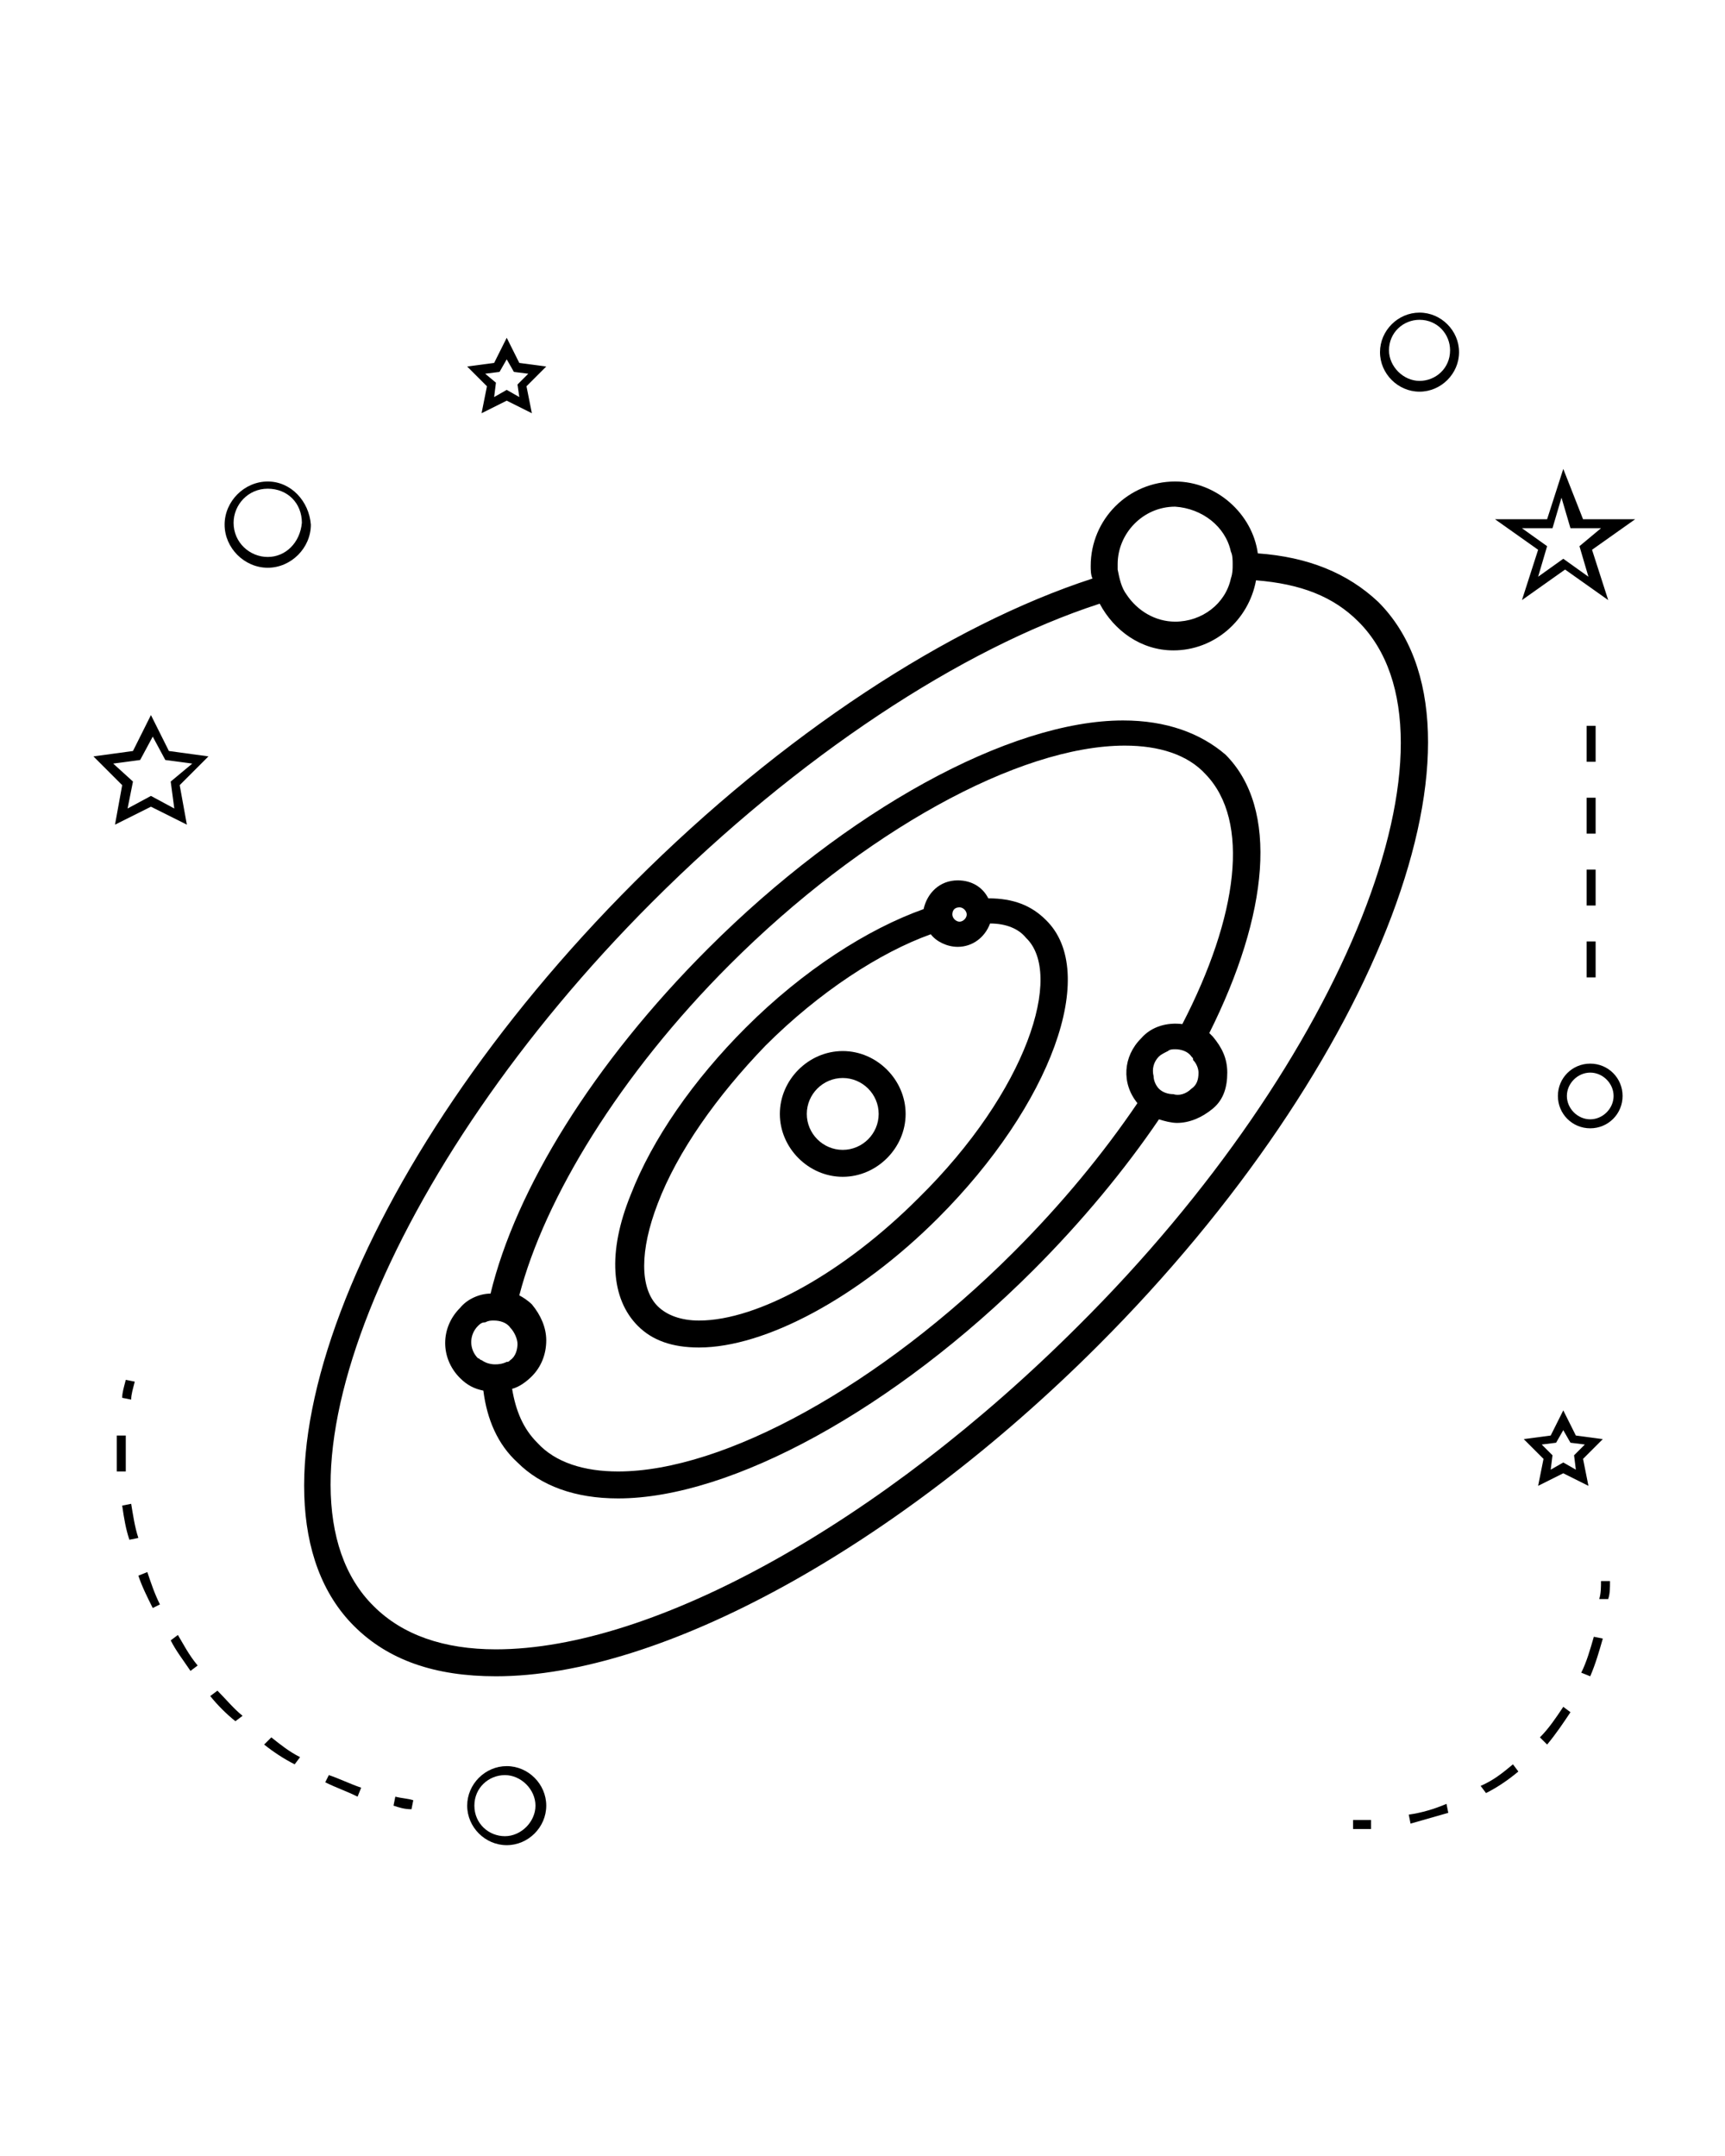 <?xml version="1.0" encoding="utf-8"?>
<!-- Generator: Adobe Illustrator 21.0.0, SVG Export Plug-In . SVG Version: 6.00 Build 0)  -->
<svg version="1.1" id="katman_1" xmlns="http://www.w3.org/2000/svg" xmlns:xlink="http://www.w3.org/1999/xlink" x="0px" y="0px"
	 viewBox="0 0 96 120" style="enable-background:new 0 0 96 120;" xml:space="preserve">
<g>
	<path d="M55,50c-0.3-0.6-0.9-1-1.7-1c-1,0-1.7,0.7-1.9,1.6c-3.1,1.1-6.7,3.4-9.9,6.6c-2.9,2.9-5.2,6.2-6.4,9.3
		c-1.3,3.2-1.1,5.8,0.4,7.3c0.8,0.8,1.9,1.2,3.4,1.2c3.7,0,8.9-2.8,13.3-7.2c6.3-6.3,9-13.7,6-16.6C57.4,50.4,56.4,50,55,50z
		 M53.4,50.5c0.2,0,0.4,0.2,0.4,0.4s-0.2,0.4-0.4,0.4S53,51.1,53,50.9S53.1,50.5,53.4,50.5z M51.1,66.7c-4.1,4.1-8.9,6.8-12.2,6.8
		c-1,0-1.8-0.3-2.3-0.8c-1-1-1-3.1,0-5.7c1.1-2.9,3.3-6,6-8.8c3-3,6.4-5.2,9.2-6.2c0.3,0.4,0.9,0.7,1.5,0.7c0.8,0,1.5-0.5,1.8-1.3
		c0.9,0,1.6,0.3,2,0.8C59.2,54.2,57.2,60.7,51.1,66.7z"/>
	<path d="M62.5,40.1c-6.3,0-15.4,5-23.1,12.7C33,59.2,28.7,66.2,27.3,72c-0.6,0-1.3,0.3-1.7,0.8c-1.1,1.1-1.1,2.8,0,3.9
		c0.4,0.4,0.8,0.6,1.3,0.7c0.2,1.6,0.8,3,1.9,4c1.3,1.3,3.2,2,5.6,2c6.3,0,15.4-5,23.1-12.7c2.7-2.7,5.1-5.6,7-8.4
		c0.3,0.1,0.7,0.2,1,0.2c0.7,0,1.4-0.3,2-0.8s0.8-1.2,0.8-2s-0.3-1.4-0.8-2c-0.1-0.1-0.1-0.1-0.2-0.2c3.3-6.6,3.9-12.5,0.9-15.5
		C66.8,40.8,64.9,40.1,62.5,40.1z M26.8,75.7c-0.1,0-0.1-0.1-0.2-0.1c-0.5-0.5-0.5-1.3,0-1.8c0.1-0.1,0.2-0.2,0.4-0.2
		c0.2-0.1,0.3-0.1,0.5-0.1c0.3,0,0.7,0.1,0.9,0.4c0,0,0,0,0,0c0.2,0.2,0.4,0.6,0.4,0.9c0,0.3-0.1,0.7-0.4,0.9
		c-0.1,0.1-0.1,0.1-0.2,0.1C27.8,76,27.2,76,26.8,75.7z M66.3,60.6c-0.3,0.3-0.7,0.4-1,0.3c-0.3,0-0.6-0.1-0.8-0.3
		c-0.2-0.2-0.3-0.5-0.3-0.7c-0.1-0.4,0-0.8,0.3-1.1c0.1-0.1,0.3-0.2,0.5-0.3c0.1-0.1,0.3-0.1,0.4-0.1c0.3,0,0.7,0.1,0.9,0.4
		c0.1,0.1,0.1,0.1,0.1,0.2c0.2,0.2,0.3,0.5,0.3,0.7C66.7,60.1,66.6,60.4,66.3,60.6z M65.8,57c-0.8-0.1-1.7,0.1-2.3,0.8
		c-1,1-1.1,2.5-0.2,3.6c-1.9,2.8-4.2,5.6-6.9,8.3c-7.4,7.4-16.1,12.2-22,12.2c-1.9,0-3.5-0.5-4.5-1.6c-0.8-0.8-1.2-1.8-1.4-3
		c0.4-0.1,0.8-0.4,1.1-0.7c0.5-0.5,0.8-1.2,0.8-2c0-0.7-0.3-1.4-0.8-2c-0.2-0.2-0.5-0.4-0.7-0.5c1.4-5.4,5.6-12.3,11.7-18.4
		c7.4-7.4,16.1-12.2,22-12.2c1.9,0,3.5,0.5,4.5,1.6C69.6,45.7,68.9,51,65.8,57z"/>
	<path d="M60.7,31.5c0,0.2,0,0.5,0.1,0.7c-8,2.6-17.3,8.7-25.5,16.9C19.6,64.8,12.6,83.4,19.7,90.5c1.9,1.9,4.5,2.8,7.9,2.8
		c9.2,0,22.3-7.2,33.5-18.4c15.7-15.7,22.7-34.3,15.6-41.4C75,31.9,72.8,31,70,30.8c-0.3-2.2-2.3-4-4.6-4
		C62.8,26.8,60.7,28.9,60.7,31.5z M75.6,34.6C82,41,74.9,59,60,73.8c-10.9,10.9-23.6,18-32.4,18c-2.9,0-5.2-0.8-6.8-2.4
		C14.3,83,21.5,65,36.3,50.2c8.1-8.1,17.2-14.1,24.9-16.6c0.8,1.5,2.3,2.6,4.1,2.6c2.3,0,4.2-1.7,4.6-3.9
		C72.4,32.5,74.2,33.2,75.6,34.6z M68.5,30.7c0.1,0.2,0.1,0.5,0.1,0.7c0,0.3,0,0.5-0.1,0.8c-0.3,1.4-1.6,2.4-3.1,2.4
		c-1.1,0-2.1-0.6-2.7-1.5c-0.3-0.4-0.4-0.9-0.5-1.4c0-0.1,0-0.2,0-0.3c0-1.7,1.4-3.2,3.2-3.2C66.9,28.3,68.2,29.3,68.5,30.7z"/>
	<path d="M46.9,58.5c-1.9,0-3.5,1.6-3.5,3.5s1.6,3.5,3.5,3.5c1.9,0,3.5-1.6,3.5-3.5S48.8,58.5,46.9,58.5z M46.9,64c-1.1,0-2-0.9-2-2
		s0.9-2,2-2c1.1,0,2,0.9,2,2S48,64,46.9,64z"/>
	<path d="M30.4,100.5c0-1.2-1-2.2-2.2-2.2s-2.2,1-2.2,2.2s1,2.2,2.2,2.2S30.4,101.7,30.4,100.5z M26.4,100.5c0-1,0.8-1.7,1.7-1.7
		s1.7,0.8,1.7,1.7s-0.8,1.7-1.7,1.7S26.4,101.5,26.4,100.5z"/>
	<path d="M8.4,39.8l-1,2l-2.2,0.3l1.6,1.6l-0.4,2.2l2-1l2,1L10,43.7l1.6-1.6l-2.2-0.3L8.4,39.8z M9.5,43.5L9.7,45l-1.3-0.7L7.1,45
		l0.3-1.5l-1.1-1l1.5-0.2l0.7-1.3l0.7,1.3l1.5,0.2L9.5,43.5z"/>
	<path d="M28.9,20.2l-0.7-1.4l-0.7,1.4L26,20.4l1.1,1.1L26.8,23l1.4-0.7l1.4,0.7l-0.3-1.5l1.1-1.1L28.9,20.2z M28.9,22.1l-0.7-0.4
		l-0.7,0.4l0.1-0.8L27,20.8l0.8-0.1l0.4-0.7l0.4,0.7l0.8,0.1l-0.6,0.6L28.9,22.1z"/>
	<path d="M84.8,80.1l1.1,1.1l-0.3,1.5l1.4-0.7l1.4,0.7l-0.3-1.5l1.1-1.1l-1.5-0.2L87,78.5l-0.7,1.4L84.8,80.1z M87,79.6l0.4,0.7
		l0.8,0.1L87.6,81l0.1,0.8L87,81.4l-0.7,0.4l0.1-0.8l-0.6-0.6l0.8-0.1L87,79.6z"/>
	<path d="M87,26.1l-0.9,2.8h-2.9l2.4,1.7l-0.9,2.8l2.4-1.7l2.4,1.7l-0.9-2.8l2.4-1.7h-2.9L87,26.1z M87.9,30.4l0.5,1.7l-1.4-1
		l-1.4,1l0.5-1.7l-1.4-1h1.7l0.5-1.7l0.5,1.7h1.7L87.9,30.4z"/>
	<path d="M79,21.8c1.2,0,2.2-1,2.2-2.2c0-1.2-1-2.2-2.2-2.2s-2.2,1-2.2,2.2S77.8,21.8,79,21.8z M79,17.8c1,0,1.7,0.8,1.7,1.7
		c0,1-0.8,1.7-1.7,1.7s-1.7-0.8-1.7-1.7C77.3,18.5,78.1,17.8,79,17.8z"/>
	<path d="M86.7,61c0,1,0.8,1.8,1.8,1.8s1.8-0.8,1.8-1.8s-0.8-1.8-1.8-1.8S86.7,60,86.7,61z M88.5,59.7c0.7,0,1.3,0.6,1.3,1.3
		s-0.6,1.3-1.3,1.3s-1.3-0.6-1.3-1.3S87.8,59.7,88.5,59.7z"/>
	<path d="M14.9,26.8c-1.3,0-2.4,1.1-2.4,2.4c0,1.3,1.1,2.4,2.4,2.4s2.4-1.1,2.4-2.4C17.2,27.9,16.2,26.8,14.9,26.8z M14.9,31
		c-1,0-1.9-0.8-1.9-1.9c0-1,0.8-1.9,1.9-1.9s1.9,0.8,1.9,1.9C16.7,30.2,15.9,31,14.9,31z"/>
	<path d="M22.9,100.7l0.1-0.5c-0.3-0.1-0.6-0.1-1-0.2l-0.1,0.5C22.2,100.6,22.5,100.7,22.9,100.7z"/>
	<path d="M9.9,91l-0.4,0.3c0.3,0.6,0.7,1.1,1.1,1.7l0.4-0.3C10.5,92.1,10.2,91.5,9.9,91z"/>
	<path d="M13.5,95.5c-0.5-0.4-0.9-0.9-1.4-1.4l-0.4,0.3c0.4,0.5,0.9,1,1.4,1.4L13.5,95.5z"/>
	<path d="M18.1,99.2c0.6,0.3,1.2,0.5,1.8,0.8l0.2-0.5c-0.6-0.2-1.2-0.5-1.8-0.7L18.1,99.2z"/>
	<path d="M6.5,80.9c0,0.3,0,0.7,0,1l0.5,0c0-0.3,0-0.6,0-1c0-0.3,0-0.7,0-1l-0.5,0C6.5,80.2,6.5,80.5,6.5,80.9z"/>
	<path d="M6.8,83.8c0.1,0.7,0.2,1.3,0.4,1.9l0.5-0.1c-0.2-0.6-0.3-1.3-0.4-1.9L6.8,83.8z"/>
	<path d="M14.7,97.1c0.5,0.4,1.1,0.8,1.7,1.1l0.3-0.4c-0.6-0.3-1.1-0.7-1.6-1.1L14.7,97.1z"/>
	<path d="M8.9,89.3c-0.3-0.6-0.5-1.2-0.7-1.8l-0.5,0.2c0.2,0.6,0.5,1.2,0.8,1.8L8.9,89.3z"/>
	<path d="M6.8,77.8l0.5,0.1c0-0.3,0.1-0.6,0.2-1l-0.5-0.1C6.9,77.2,6.8,77.5,6.8,77.8z"/>
	<path d="M89.6,88l-0.5,0c0,0.3,0,0.7-0.1,1l0.5,0C89.6,88.7,89.6,88.4,89.6,88z"/>
	<path d="M88,93.1l0.5,0.2c0.3-0.7,0.5-1.4,0.7-2.1l-0.5-0.1C88.5,91.8,88.3,92.5,88,93.1z"/>
	<path d="M86.1,97.1c0.5-0.6,0.9-1.2,1.3-1.8L87,95c-0.4,0.6-0.8,1.2-1.3,1.7L86.1,97.1z"/>
	<path d="M84.5,98.6l-0.3-0.4c-0.6,0.5-1.1,0.9-1.8,1.2l0.3,0.4C83.3,99.5,83.9,99.1,84.5,98.6z"/>
	<path d="M80.5,100.4c-0.7,0.3-1.4,0.5-2.1,0.6l0.1,0.5c0.7-0.2,1.4-0.4,2.1-0.6L80.5,100.4z"/>
	<path d="M75.3,101.8c0.1,0,0.2,0,0.3,0c0.2,0,0.5,0,0.7,0l0-0.5c-0.3,0-0.7,0-1,0L75.3,101.8z"/>
	<rect x="88.3" y="48.4" width="0.5" height="2"/>
	<rect x="88.3" y="44.4" width="0.5" height="2"/>
	<rect x="88.3" y="52.4" width="0.5" height="2"/>
	<rect x="88.3" y="40.4" width="0.5" height="2"/>
</g>
</svg>
